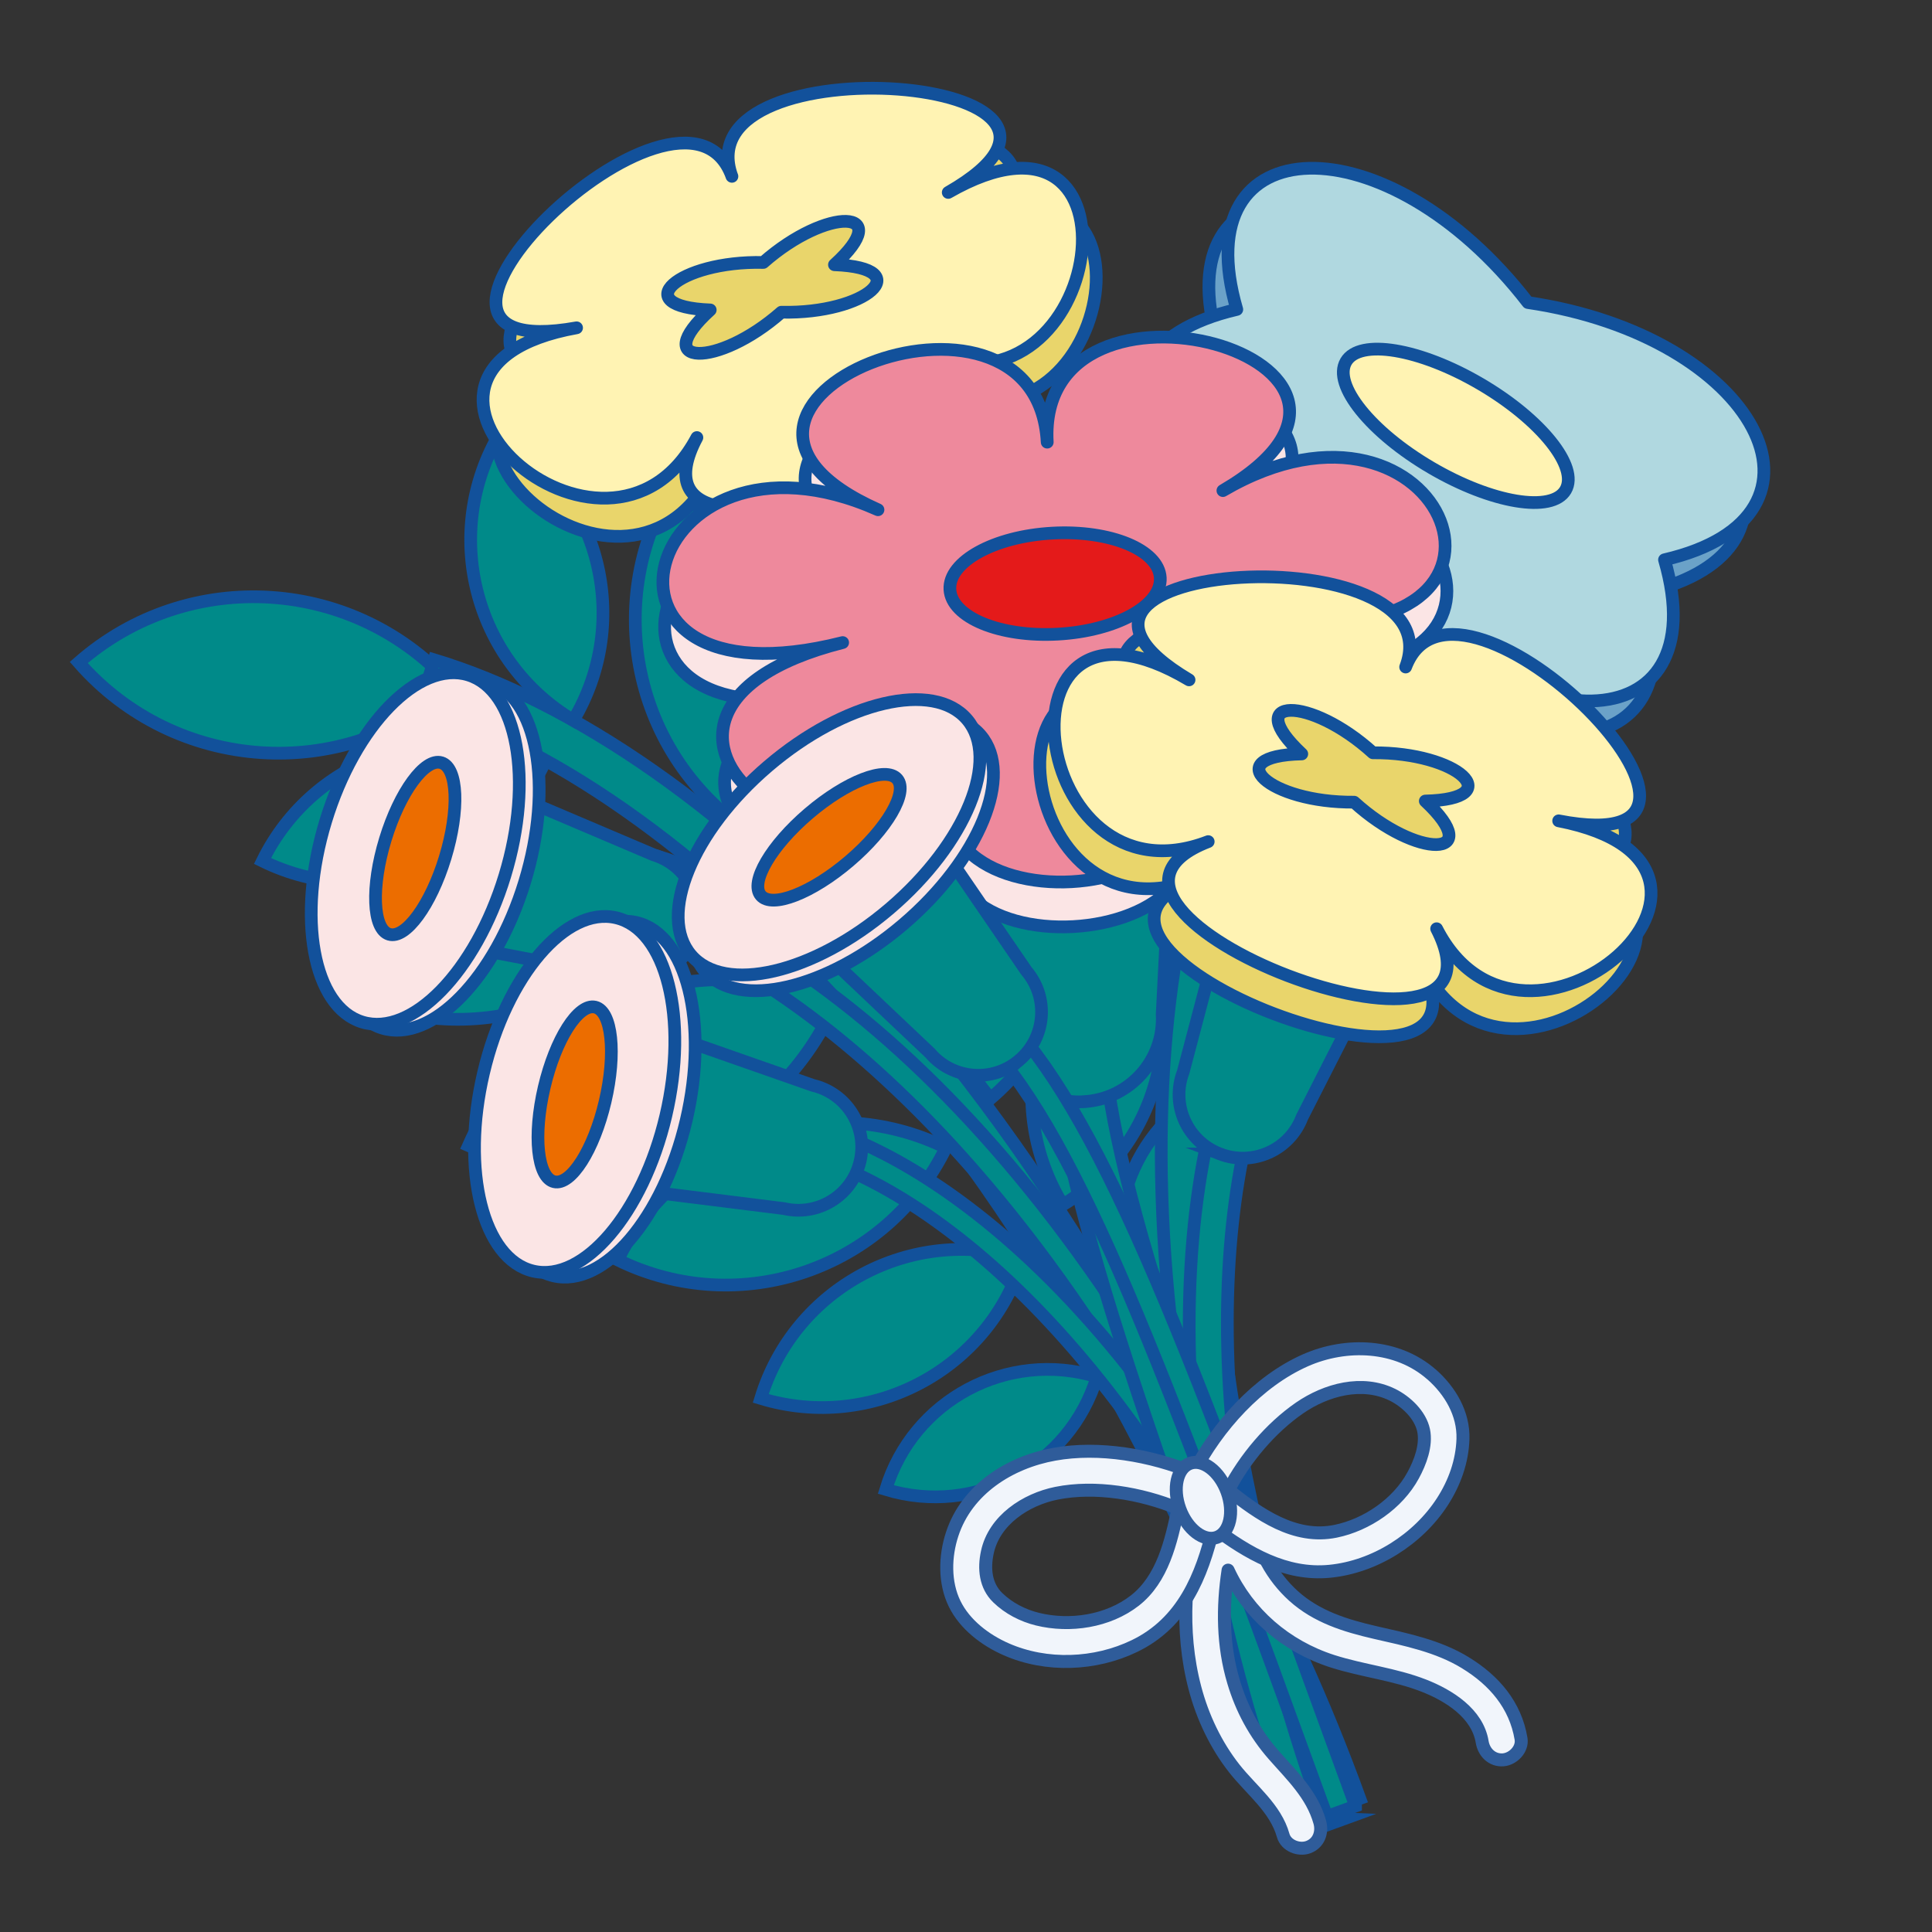 <?xml version="1.0" encoding="UTF-8"?><svg id="box" xmlns="http://www.w3.org/2000/svg" viewBox="0 0 272.35 272.35"><rect x="0" y="0" width="272.35" height="272.35" fill="#333333" stroke="none"/><defs><style>.cls-1,.cls-2{fill:#fbe5e5;}.cls-3{fill:#b0d8e0;}.cls-4{fill:#e41a1a;}.cls-4,.cls-5,.cls-2,.cls-6,.cls-7,.cls-8{stroke:#12519b;stroke-width:1.79px;}.cls-4,.cls-6,.cls-7,.cls-8{stroke-miterlimit:10;}.cls-5{fill:none;}.cls-5,.cls-2,.cls-9{stroke-linecap:round;stroke-linejoin:round;}.cls-10{fill:#e9d56b;}.cls-6,.cls-11{fill:#fff3b3;}.cls-12{fill:#ee899c;}.cls-13{fill:#6ba2c8;}.cls-7{fill:#ec6d00;}.cls-9{fill:#f1f5fb;stroke:#2f5c9a;stroke-width:1.83px;}.cls-8{fill:#008a89;}</style></defs><g><g><path class="cls-8" d="M11.1,93.39c13.62,15.56,37.23,17.14,52.8,3.52-13.62-15.56-37.23-17.14-52.8-3.52Z"/><path class="cls-8" d="M183.23,255.27l6.41-2.33C153.14,152.64,99.37,104.57,61.21,93.01l-1.98,6.53c19.82,6,41.76,21.91,61.78,44.78,24.82,28.37,45.75,65.7,62.22,110.94Z"/><path class="cls-8" d="M37,121.37c14.69,7.21,32.4,1.16,39.61-13.53-14.69-7.21-32.4-1.16-39.61,13.53Z"/><path class="cls-8" d="M49.63,140.45c18.19,8.25,39.58,.21,47.82-17.98-18.19-8.25-39.58-.21-47.82,17.98Z"/><path class="cls-8" d="M66.05,161.49c19.82,8.73,42.92-.23,51.65-20.05-19.82-8.73-42.92,.23-51.65,20.05Z"/><path class="cls-8" d="M87.08,177.61c17.16,8.41,37.86,1.34,46.27-15.82-17.16-8.41-37.86-1.34-46.27,15.82Z"/><path class="cls-8" d="M107.24,197.13c15.65,4.76,32.17-4.06,36.93-19.71-15.65-4.76-32.17,4.06-36.93,19.71Z"/><path class="cls-8" d="M124.87,209.97c12.62,3.84,25.94-3.27,29.77-15.89-12.62-3.84-25.94,3.27-29.77,15.89Z"/><path class="cls-8" d="M70.53,60.97c14.06,8.37,18.66,26.52,10.29,40.57-14.06-8.37-18.66-26.52-10.29-40.57Z"/><path class="cls-8" d="M98.04,64.1c15.29,12.85,17.26,35.61,4.41,50.9-15.29-12.85-17.26-35.61-4.41-50.9Z"/><path class="cls-8" d="M121.21,78.76c16.14,14.44,17.51,39.19,3.06,55.32-16.14-14.44-17.51-39.19-3.06-55.32Z"/><path class="cls-8" d="M143.29,106.08c12.47,14.48,10.84,36.29-3.64,48.77-12.47-14.48-10.84-36.29,3.64-48.77Z"/><path class="cls-8" d="M159.58,129.15c8.55,13.95,4.19,32.15-9.76,40.7-8.55-13.95-4.19-32.15,9.76-40.7Z"/><path class="cls-8" d="M169.14,154.23c6.9,11.24,3.38,25.92-7.87,32.82-6.9-11.24-3.38-25.92,7.87-32.82Z"/></g><g><rect class="cls-8" x="152.34" y="80.33" width="5.37" height="173.91" transform="translate(-47.87 63.11) rotate(-20)"/><g><path class="cls-8" d="M128.3,93.89h0c-4.65,1.69-9.8-.71-11.49-5.36l-12.25-25.02c-1.69-4.65,3.48-10.81,8.13-12.5h0c4.65-1.69,12.57-.3,14.26,4.35l6.7,27.04c1.69,4.65-.71,9.8-5.36,11.49Z"/><path class="cls-10" d="M105.14,30.24c-7-19.23-54.62,27.2-21.9,21.35-32.72,5.85,4.17,39.5,16.96,15.47-12.79,24.03,57.63-1.6,32.38-11.79,25.24,10.18,31.87-39.31,3.05-22.76,28.82-16.55-37.5-21.51-30.5-2.28Z"/><path class="cls-5" d="M105.14,30.24c-7-19.23-54.62,27.2-21.9,21.35-32.72,5.85,4.17,39.5,16.96,15.47-12.79,24.03,57.63-1.6,32.38-11.79,25.24,10.18,31.87-39.31,3.05-22.76,28.82-16.55-37.5-21.51-30.5-2.28Z"/><path class="cls-11" d="M103.18,24.86c-7-19.23-54.62,27.2-21.9,21.35-32.72,5.85,4.17,39.5,16.96,15.47-12.79,24.03,57.63-1.6,32.38-11.79,25.24,10.18,31.87-39.31,3.05-22.76,28.82-16.55-37.5-21.51-30.5-2.28Zm6.97,19.15c-9.02,7.94-18.78,7.63-10.03-.32-11.81-.46-4.53-6.97,7.48-6.69,9.02-7.94,18.78-7.63,10.03,.32,11.81,.46,4.53,6.97-7.48,6.69Z"/><path class="cls-5" d="M103.18,24.86c-7-19.23-54.62,27.2-21.9,21.35-32.72,5.85,4.17,39.5,16.96,15.47-12.79,24.03,57.63-1.6,32.38-11.79,25.24,10.18,31.87-39.31,3.05-22.76,28.82-16.55-37.5-21.51-30.5-2.28Zm6.97,19.15c-9.02,7.94-18.78,7.63-10.03-.32-11.81-.46-4.53-6.97,7.48-6.69,9.02-7.94,18.78-7.63,10.03,.32,11.81,.46,4.53,6.97-7.48,6.69Z"/></g></g><g><path class="cls-8" d="M189.45,256.4l-6.73,2.45c-28.83-79.21-20.65-135.69-3.38-162.12l5.99,3.91c-8.82,13.5-13.95,34.02-14.44,57.76-.61,29.54,5.63,62.51,18.55,98Z"/><g><path class="cls-8" d="M176.89,108.44h0c-4.61-2.7-6.16-8.63-3.46-13.24l12.35-27.41c2.7-4.61,11.38-4.55,15.99-1.85h0c4.61,2.7,8.91,10.24,6.21,14.85l-17.85,24.19c-2.7,4.61-8.63,6.16-13.24,3.46Z"/><path class="cls-13" d="M231.95,83.52c7.59,26.03-21.15,26.71-41.04,.97-32.19-4.74-45.67-30.13-19.25-36.26-7.59-26.03,21.15-26.71,41.04-.97,32.19,4.74,45.67,30.13,19.25,36.26Z"/><path class="cls-5" d="M231.95,83.52c7.59,26.03-21.15,26.71-41.04,.97-32.19-4.74-45.67-30.13-19.25-36.26-7.59-26.03,21.15-26.71,41.04-.97,32.19,4.74,45.67,30.13,19.25,36.26Z"/><path class="cls-3" d="M234.64,78.91c7.59,26.03-21.15,26.71-41.04,.97-32.19-4.74-45.67-30.13-19.25-36.26-7.59-26.03,21.15-26.71,41.04-.97,32.19,4.74,45.67,30.13,19.25,36.26Z"/><path class="cls-5" d="M234.64,78.91c7.59,26.03-21.15,26.71-41.04,.97-32.19-4.74-45.67-30.13-19.25-36.26-7.59-26.03,21.15-26.71,41.04-.97,32.19,4.74,45.67,30.13,19.25,36.26Z"/><ellipse class="cls-6" cx="205.22" cy="60.03" rx="6.85" ry="17.93" transform="translate(49.75 206.82) rotate(-59.66)"/></g></g><g><path class="cls-8" d="M186.15,252.24l4.04-1.47c-28.65-78.72-70.8-116.43-100.69-125.48l-1.24,4.11c15.69,4.75,33.04,17.32,48.85,35.39,19.57,22.37,36.07,51.79,49.05,87.45Z"/><g><path class="cls-8" d="M98.06,131.64h0c-1.44,4.72-6.42,7.37-11.14,5.94l-27.24-5.23c-4.72-1.44-6.52-9.24-5.08-13.95h0c1.44-4.72,7.28-10.19,12-8.75l25.53,10.85c4.72,1.44,7.37,6.42,5.94,11.14Z"/><ellipse class="cls-2" cx="61.35" cy="120.45" rx="25.58" ry="13.2" transform="translate(-71.76 144.03) rotate(-73.05)"/><ellipse class="cls-2" cx="58.53" cy="119.6" rx="25.58" ry="13.2" transform="translate(-72.93 140.73) rotate(-73.05)"/><ellipse class="cls-7" cx="58.53" cy="119.6" rx="12.64" ry="4.41" transform="translate(-72.93 140.73) rotate(-73.05)"/></g></g><g><path class="cls-8" d="M187.65,255l4.04-1.47c-9.97-27.38-22.73-49.97-37.93-67.14-15.31-17.29-28.64-24.01-35.22-26.47l-1.5,4.02c20.97,7.84,50.54,35.89,70.62,91.06Z"/><g><path class="cls-8" d="M121.24,163.72h0c-1.13,4.8-5.93,7.78-10.73,6.65l-27.52-3.44c-4.8-1.13-7.1-8.79-5.98-13.59h0c1.13-4.8,6.6-10.64,11.4-9.51l26.18,9.17c4.8,1.13,7.78,5.93,6.65,10.73Z"/><ellipse class="cls-2" cx="83.88" cy="154.95" rx="25.58" ry="13.2" transform="translate(-86.14 201.2) rotate(-76.79)"/><ellipse class="cls-2" cx="81.01" cy="154.28" rx="25.58" ry="13.2" transform="translate(-87.7 197.89) rotate(-76.79)"/><ellipse class="cls-7" cx="81.01" cy="154.28" rx="12.64" ry="4.41" transform="translate(-87.7 197.89) rotate(-76.79)"/></g></g><g><path class="cls-8" d="M182.08,257.52l6.73-2.45c-21.64-59.45-33.56-92.2-33.4-112.19l-7.16-.06c-.17,21.28,11.91,54.46,33.83,114.69Z"/><g><path class="cls-8" d="M152.79,155.3h0c6.45-.36,11.4-5.88,11.04-12.33l1.85-36.33c-.36-6.45-9.73-11.18-16.19-10.82h0c-6.45,.36-15.25,6.09-14.89,12.55l5.85,35.9c.36,6.45,5.88,11.4,12.33,11.04Z"/><g><path class="cls-1" d="M148.2,69.03c-1.97-28.04,55.81-12.09,24.76,6.83,31.05-18.93,47.44,23.19,7.02,18.05,40.41,5.14,3.07,41.72-16,15.68,19.08,26.04-43.87,29.54-26.98,1.5-16.89,28.04-58.05-4.18-17.64-13.81-40.41,9.63-28.79-34.05,4.98-18.72-33.77-15.33,21.89-37.57,23.85-9.53Z"/><path class="cls-5" d="M148.2,69.03c-1.97-28.04,55.81-12.09,24.76,6.83,31.05-18.93,47.44,23.19,7.02,18.05,40.41,5.14,3.07,41.72-16,15.68,19.08,26.04-43.87,29.54-26.98,1.5-16.89,28.04-58.05-4.18-17.64-13.81-40.41,9.63-28.79-34.05,4.98-18.72-33.77-15.33,21.89-37.57,23.85-9.53Z"/></g><path class="cls-12" d="M147.63,62.33c-1.53-27.54,56.25-11.6,24.76,6.83,31.49-18.43,47.87,23.69,7.02,18.05,40.85,5.64,3.51,42.22-16,15.68,19.51,26.54-43.44,30.04-26.98,1.5-16.46,28.54-57.61-3.69-17.64-13.81-39.98,10.12-28.35-33.55,4.98-18.72-33.33-14.83,22.32-37.07,23.85-9.53Z"/><path class="cls-5" d="M147.63,62.33c-1.53-27.54,56.25-11.6,24.76,6.83,31.49-18.43,47.87,23.69,7.02,18.05,40.85,5.64,3.51,42.22-16,15.68,19.51,26.54-43.44,30.04-26.98,1.5-16.46,28.54-57.61-3.69-17.64-13.81-39.98,10.12-28.35-33.55,4.98-18.72-33.33-14.83,22.32-37.07,23.85-9.53Z"/><ellipse class="cls-4" cx="148.73" cy="82.28" rx="14.85" ry="7.13" transform="translate(-4.33 8.37) rotate(-3.18)"/></g></g><g><path class="cls-8" d="M186.87,257.05l-5.04,1.84c-9.99-27.44-14.74-53.02-14.14-76.01,.61-23.2,6.55-37.01,10.04-43.17l4.67,2.64c-10.96,19.39-15.55,59.7,4.47,114.7Z"/><g><path class="cls-8" d="M171.98,162.67h0c-4.63-1.76-6.95-6.94-5.18-11.57l7.11-26.93c1.76-4.63,9.7-5.89,14.33-4.13h0c4.63,1.76,9.71,8,7.94,12.62l-12.63,24.83c-1.76,4.63-6.94,6.95-11.57,5.18Z"/><path class="cls-10" d="M196.12,99.38c7.29-19.12-59.1-15.17-30.53,1.81-28.57-16.99-22.69,32.6,2.7,22.8-25.4,9.8,44.62,36.5,32.2,12.28,12.42,24.22,49.83-8.87,17.2-15.21,32.63,6.35-14.28-40.8-21.57-21.68Z"/><path class="cls-5" d="M196.12,99.38c7.29-19.12-59.1-15.17-30.53,1.81-28.57-16.99-22.69,32.6,2.7,22.8-25.4,9.8,44.62,36.5,32.2,12.28,12.42,24.22,49.83-8.87,17.2-15.21,32.63,6.35-14.28-40.8-21.57-21.68Z"/><path class="cls-11" d="M198.15,94.03c7.29-19.12-59.1-15.17-30.53,1.81-28.57-16.99-22.69,32.6,2.7,22.8-25.4,9.8,44.62,36.5,32.2,12.28,12.42,24.22,49.83-8.87,17.2-15.21,32.63,6.35-14.28-40.8-21.57-21.68Zm-7.26,19.05c-12.01,.1-19.2-6.52-7.38-6.8-8.63-8.08,1.14-8.24,10.03-.16,12.01-.1,19.2,6.52,7.38,6.8,8.63,8.08-1.14,8.24-10.03,.16Z"/><path class="cls-5" d="M198.15,94.03c7.29-19.12-59.1-15.17-30.53,1.81-28.57-16.99-22.69,32.6,2.7,22.8-25.4,9.8,44.62,36.5,32.2,12.28,12.42,24.22,49.83-8.87,17.2-15.21,32.63,6.35-14.28-40.8-21.57-21.68Zm-7.26,19.05c-12.01,.1-19.2-6.52-7.38-6.8-8.63-8.08,1.14-8.24,10.03-.16,12.01-.1,19.2,6.52,7.38,6.8,8.63,8.08-1.14,8.24-10.03,.16Z"/></g></g><g><path class="cls-8" d="M191.09,254.59l-4.04,1.47c-21.7-59.61-33.65-92.44-46.78-107.85l3.27-2.79c13.64,16,25.69,49.09,47.55,109.17Z"/><g><path class="cls-8" d="M143.69,149.45h0c3.75-3.2,4.2-8.83,1-12.58l-15.67-22.89c-3.2-3.75-11.07-2.29-14.82,.91h0c-3.75,3.2-6.43,10.74-3.23,14.49l20.14,19.07c3.2,3.75,8.83,4.2,12.58,1Z"/><ellipse class="cls-2" cx="118.78" cy="120.25" rx="25.58" ry="13.2" transform="translate(-49.63 105.87) rotate(-40.47)"/><ellipse class="cls-2" cx="116.87" cy="118.02" rx="25.58" ry="13.2" transform="translate(-48.64 104.1) rotate(-40.47)"/><ellipse class="cls-7" cx="116.87" cy="118.02" rx="12.64" ry="4.41" transform="translate(-48.64 104.1) rotate(-40.47)"/></g></g></g><g><path class="cls-9" d="M206.57,234.39c-3.87-2.37-8.36-3.26-12.73-4.26-4.2-.97-8.22-2.21-11.48-5.14-3.01-2.71-5.08-6.48-5.7-10.48-.23-1.44-1.3-2.2-2.44-2.36-.43-.58-1.08-1.01-1.75-1.13-1.58-.29-2.79,.78-3.19,2.21-2.26,8.05-2.98,16.54-.84,24.7,1.07,4.09,2.96,8.08,5.58,11.4,2.4,3.04,5.79,5.56,6.87,9.42,.4,1.43,2.2,2.12,3.52,1.64,1.49-.54,2.04-2.08,1.64-3.52-1.08-3.88-3.96-6.58-6.53-9.51-2.63-3-4.48-6.44-5.62-10.26-1.54-5.13-1.58-10.5-.78-15.76,2.81,6.09,8.09,10.72,14.74,12.85,4.23,1.35,8.75,1.82,12.88,3.44,3.51,1.38,7.54,3.89,8.2,7.93,.24,1.46,1.39,2.64,2.96,2.52,1.38-.11,2.76-1.49,2.52-2.96-.79-4.77-3.81-8.26-7.84-10.72Z"/><path class="cls-9" d="M201.81,193.76c-4.86-4.28-12.04-4.54-17.79-2-6.72,2.97-12.39,9.33-15.78,15.85-5.97-2.47-13.29-3.75-19.6-2.61-6.3,1.13-12.34,4.94-14.41,11.25-1.03,3.12-1.13,6.82,.34,9.83,1.44,2.94,4.33,5.13,7.28,6.42,5.67,2.49,12.54,2.22,18.09-.47,6.82-3.3,9.48-9.84,11.12-16.7,4.79,3.6,10.18,6.78,16.39,6.17,6.34-.62,12.47-4.51,15.9-9.84,1.7-2.64,2.78-5.65,2.88-8.81,.11-3.57-1.8-6.79-4.42-9.1Zm-41.85,31.88c-3.77,2.93-9.13,3.73-13.71,2.61-2.07-.51-4.07-1.54-5.6-3.03-1.74-1.69-1.96-4.09-1.47-6.38,.96-4.55,5.43-7.47,9.74-8.34,5.48-1.1,11.93,0,17.14,2.14-.96,4.69-2.18,9.95-6.1,13Zm40.72-24.01c.44,2.12-.48,4.53-1.48,6.36-2.16,3.98-6.53,6.97-10.93,7.87-5.78,1.18-10.77-2.4-15.1-5.81,2.34-4.46,5.94-8.75,10.04-11.58,3.74-2.57,8.81-3.96,13.09-1.85,1.92,.95,3.92,2.84,4.38,5.01Z"/><ellipse class="cls-9" cx="169.65" cy="211.5" rx="3.54" ry="5.55" transform="translate(-62.11 70.78) rotate(-20)"/></g></svg>